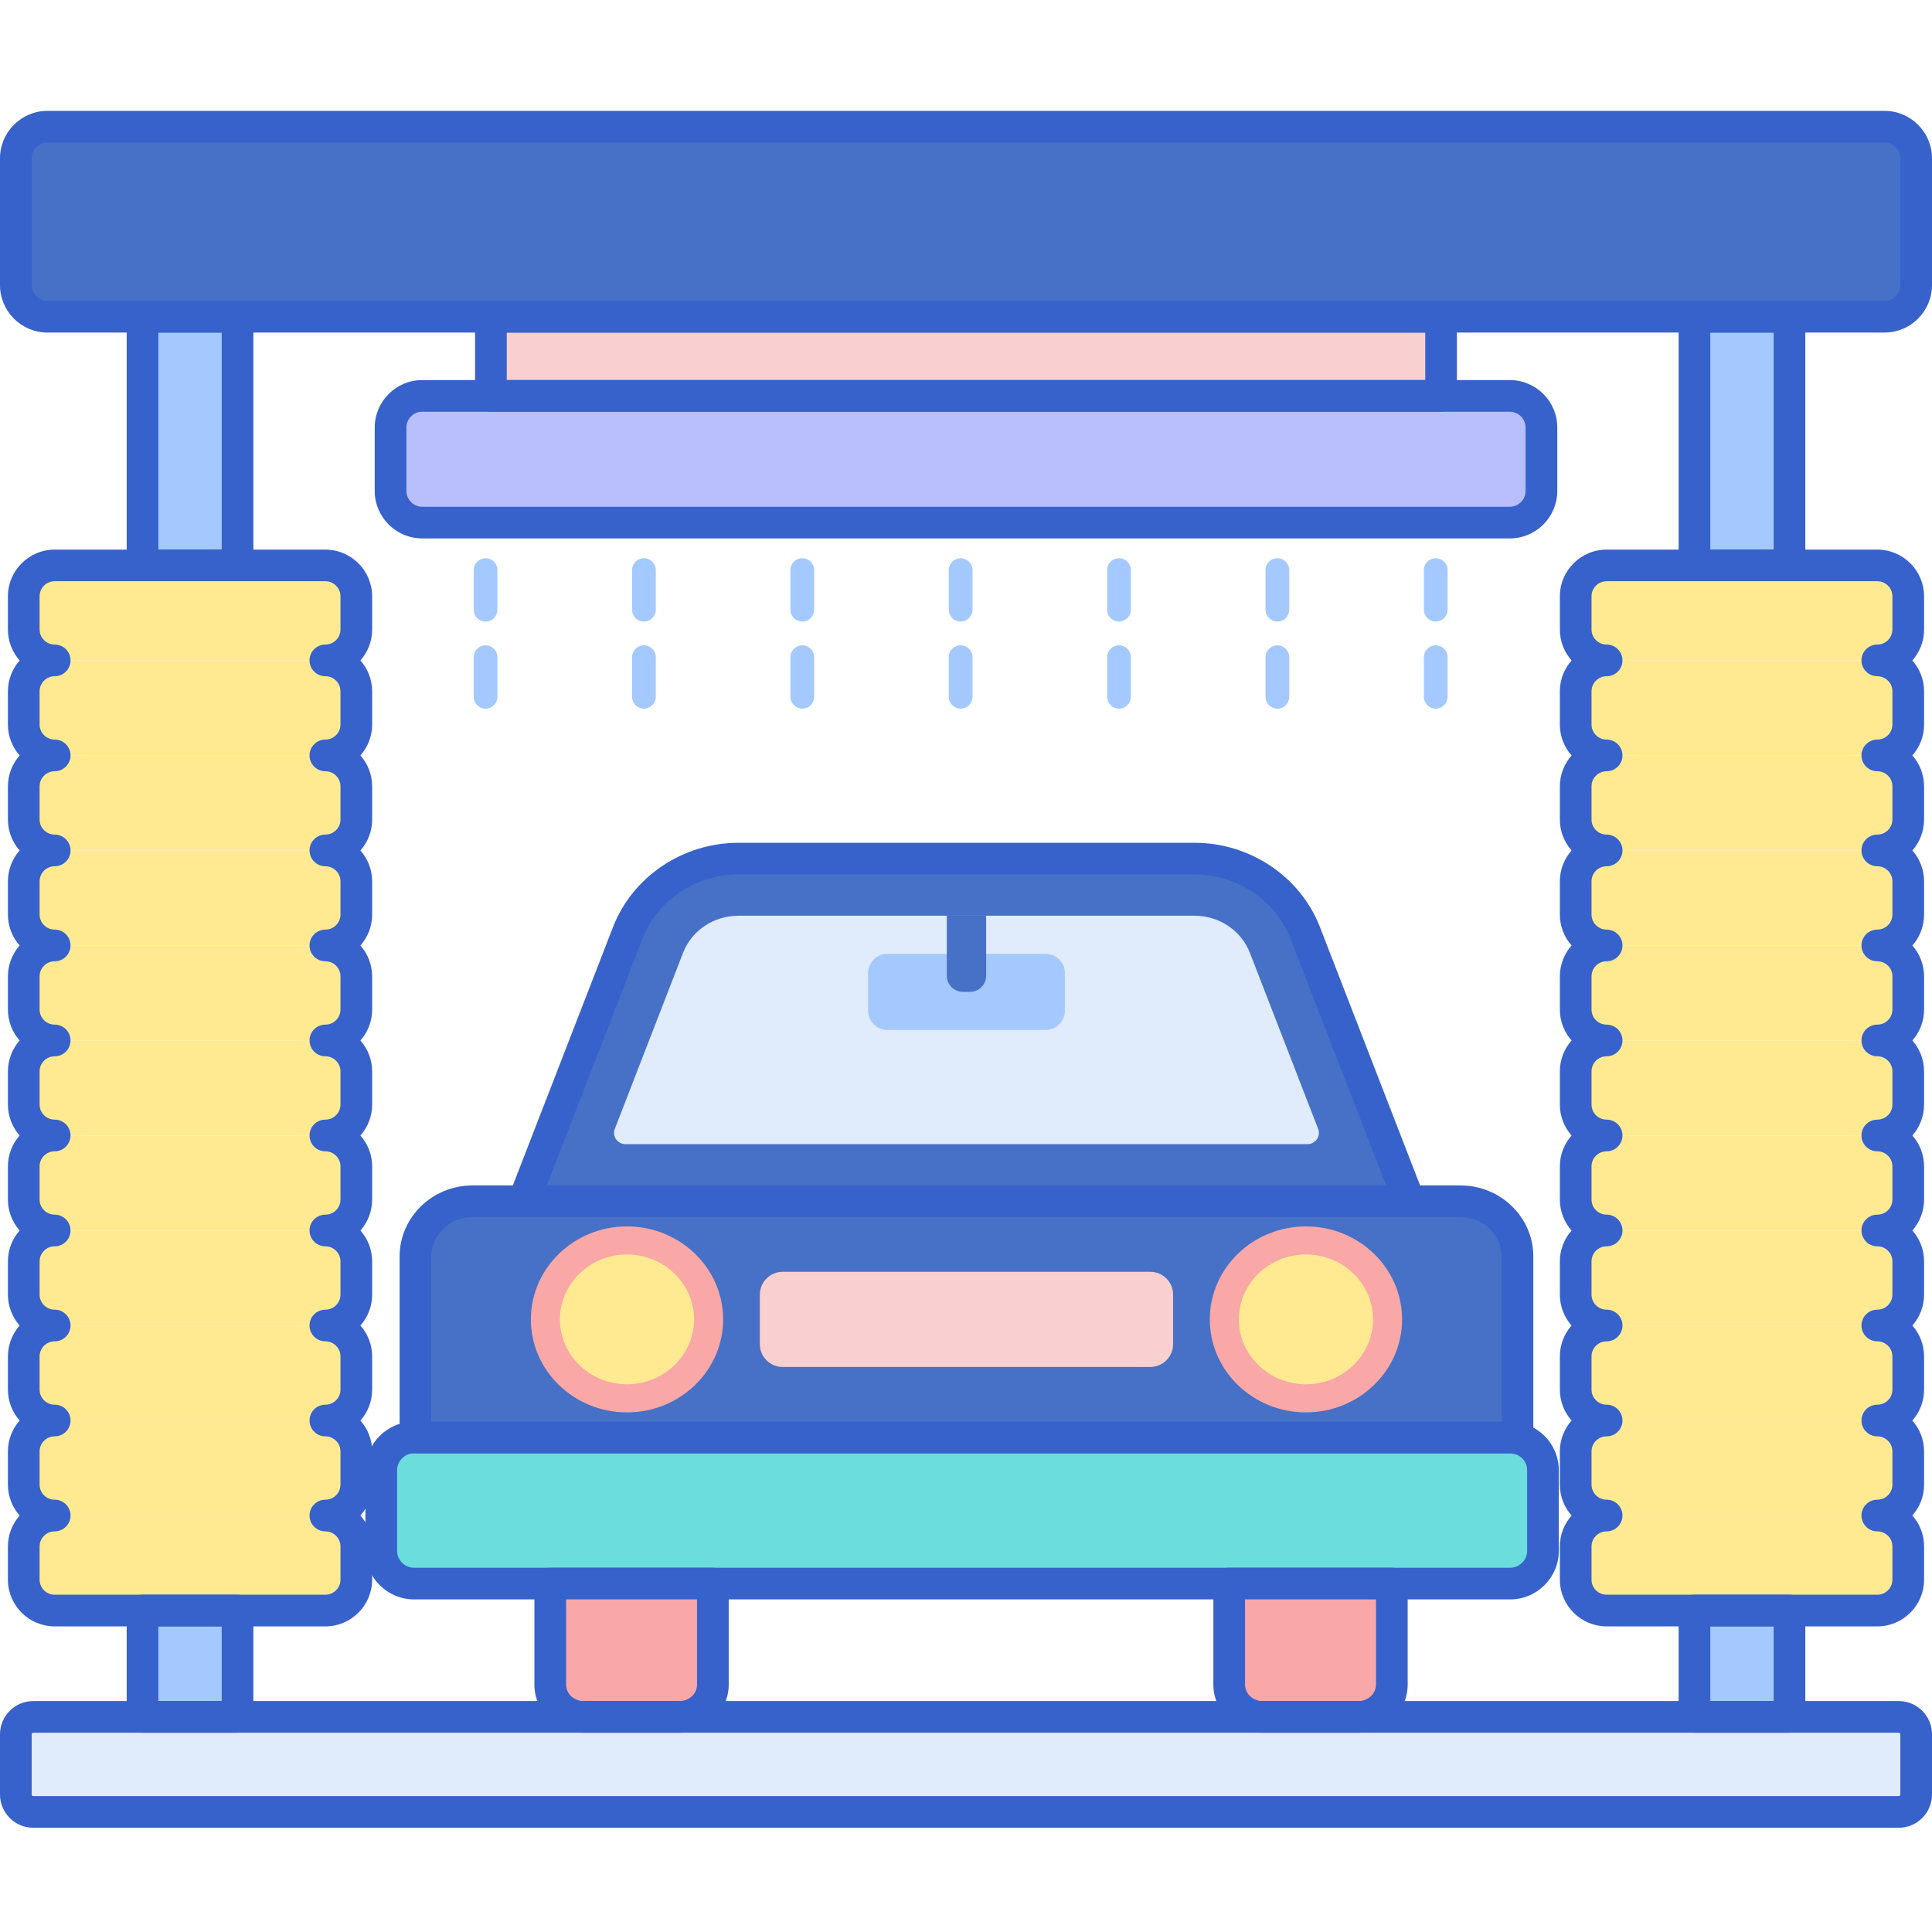 <svg height="488pt" viewBox="0 -27 488 487" width="488pt" xmlns="http://www.w3.org/2000/svg"><path d="m36 379.305v26.863h24v-26.863zm0 0" fill="#a4c9ff"/><path d="m428 379.305v26.863h24v-26.863zm0 0" fill="#a4c9ff"/><path d="m36 52.5v62.805h24v-62.805zm0 0" fill="#a4c9ff"/><path d="m60 119.305h-24c-2.207 0-4-1.793-4-4v-62.805c0-2.207 1.793-4 4-4h24c2.207 0 4 1.793 4 4v62.805c0 2.211-1.793 4-4 4zm-20-8h16v-54.805h-16zm0 0" fill="#3762cc"/><path d="m82.184 139.305h-68.367c-4.316 0-7.816-3.5-7.816-7.816v-8.367c0-4.316 3.5-7.816 7.816-7.816h68.367c4.316 0 7.816 3.5 7.816 7.816v8.367c0 4.316-3.5 7.816-7.816 7.816zm0 0" fill="#ffea92"/><path d="m82.184 163.305h-68.367c-4.316 0-7.816-3.5-7.816-7.816v-8.367c0-4.316 3.5-7.816 7.816-7.816h68.367c4.316 0 7.816 3.5 7.816 7.816v8.367c0 4.316-3.5 7.816-7.816 7.816zm0 0" fill="#ffea92"/><path d="m82.184 187.305h-68.367c-4.316 0-7.816-3.5-7.816-7.816v-8.367c0-4.316 3.5-7.816 7.816-7.816h68.367c4.316 0 7.816 3.5 7.816 7.816v8.367c0 4.316-3.5 7.816-7.816 7.816zm0 0" fill="#ffea92"/><path d="m82.184 211.305h-68.367c-4.316 0-7.816-3.5-7.816-7.816v-8.367c0-4.316 3.5-7.816 7.816-7.816h68.367c4.316 0 7.816 3.5 7.816 7.816v8.367c0 4.316-3.5 7.816-7.816 7.816zm0 0" fill="#ffea92"/><path d="m82.184 235.305h-68.367c-4.316 0-7.816-3.5-7.816-7.816v-8.367c0-4.316 3.5-7.816 7.816-7.816h68.367c4.316 0 7.816 3.5 7.816 7.816v8.367c0 4.316-3.5 7.816-7.816 7.816zm0 0" fill="#ffea92"/><path d="m82.184 259.305h-68.367c-4.316 0-7.816-3.5-7.816-7.816v-8.367c0-4.316 3.5-7.816 7.816-7.816h68.367c4.316 0 7.816 3.5 7.816 7.816v8.367c0 4.316-3.5 7.816-7.816 7.816zm0 0" fill="#ffea92"/><path d="m82.184 283.305h-68.367c-4.316 0-7.816-3.5-7.816-7.816v-8.367c0-4.316 3.5-7.816 7.816-7.816h68.367c4.316 0 7.816 3.5 7.816 7.816v8.367c0 4.316-3.5 7.816-7.816 7.816zm0 0" fill="#ffea92"/><path d="m82.184 307.305h-68.367c-4.316 0-7.816-3.5-7.816-7.816v-8.367c0-4.316 3.5-7.816 7.816-7.816h68.367c4.316 0 7.816 3.5 7.816 7.816v8.367c0 4.316-3.5 7.816-7.816 7.816zm0 0" fill="#ffea92"/><path d="m82.184 331.305h-68.367c-4.316 0-7.816-3.5-7.816-7.816v-8.367c0-4.316 3.5-7.816 7.816-7.816h68.367c4.316 0 7.816 3.5 7.816 7.816v8.367c0 4.316-3.5 7.816-7.816 7.816zm0 0" fill="#ffea92"/><path d="m82.184 355.305h-68.367c-4.316 0-7.816-3.5-7.816-7.816v-8.367c0-4.316 3.5-7.816 7.816-7.816h68.367c4.316 0 7.816 3.5 7.816 7.816v8.367c0 4.316-3.5 7.816-7.816 7.816zm0 0" fill="#ffea92"/><path d="m82.184 379.305h-68.367c-4.316 0-7.816-3.5-7.816-7.816v-8.367c0-4.316 3.5-7.816 7.816-7.816h68.367c4.316 0 7.816 3.5 7.816 7.816v8.367c0 4.316-3.5 7.816-7.816 7.816zm0 0" fill="#ffea92"/><path d="m82.184 383.305h-68.367c-6.516 0-11.816-5.301-11.816-11.816v-8.367c0-2.996 1.121-5.734 2.961-7.816-1.84-2.086-2.961-4.824-2.961-7.816v-8.367c0-2.996 1.121-5.734 2.961-7.816-1.84-2.086-2.961-4.824-2.961-7.816v-8.367c0-2.996 1.121-5.734 2.961-7.816-1.84-2.086-2.961-4.824-2.961-7.816v-8.367c0-2.996 1.121-5.734 2.961-7.816-1.84-2.086-2.961-4.824-2.961-7.816v-8.367c0-2.996 1.121-5.734 2.961-7.816-1.84-2.086-2.961-4.824-2.961-7.816v-8.367c0-2.996 1.121-5.734 2.961-7.816-1.84-2.086-2.961-4.824-2.961-7.816v-8.367c0-2.996 1.121-5.734 2.961-7.816-1.84-2.086-2.961-4.824-2.961-7.816v-8.367c0-2.996 1.121-5.734 2.961-7.816-1.84-2.086-2.961-4.824-2.961-7.816v-8.367c0-2.996 1.121-5.734 2.961-7.816-1.84-2.086-2.961-4.824-2.961-7.816v-8.367c0-2.996 1.121-5.734 2.961-7.816-1.84-2.086-2.961-4.824-2.961-7.816v-8.367c0-6.516 5.301-11.816 11.816-11.816h68.367c6.516 0 11.816 5.301 11.816 11.816v8.367c0 2.992-1.121 5.73-2.961 7.816 1.84 2.086 2.961 4.82 2.961 7.816v8.367c0 2.996-1.121 5.734-2.961 7.816 1.844 2.086 2.961 4.824 2.961 7.816v8.367c0 2.996-1.121 5.734-2.961 7.816 1.844 2.086 2.961 4.824 2.961 7.816v8.367c0 2.996-1.121 5.734-2.961 7.816 1.844 2.086 2.961 4.824 2.961 7.816v8.367c0 2.996-1.121 5.734-2.961 7.816 1.844 2.086 2.961 4.824 2.961 7.816v8.367c0 2.996-1.121 5.734-2.961 7.816 1.844 2.086 2.961 4.824 2.961 7.816v8.367c0 2.996-1.121 5.734-2.961 7.816 1.844 2.086 2.961 4.824 2.961 7.816v8.367c0 2.996-1.121 5.734-2.961 7.816 1.844 2.086 2.961 4.824 2.961 7.816v8.367c0 2.996-1.121 5.734-2.961 7.816 1.844 2.086 2.961 4.824 2.961 7.816v8.367c0 2.996-1.121 5.734-2.961 7.816 1.844 2.086 2.961 4.824 2.961 7.816v8.367c0 6.516-5.301 11.816-11.816 11.816zm-68.367-24c-2.105 0-3.816 1.711-3.816 3.816v8.367c0 2.105 1.711 3.816 3.816 3.816h68.367c2.105 0 3.816-1.711 3.816-3.816v-8.367c0-2.105-1.711-3.816-3.816-3.816-2.207 0-4-1.793-4-4 0-2.207 1.793-4 4-4 2.105 0 3.816-1.711 3.816-3.816v-8.367c0-2.105-1.711-3.816-3.816-3.816-2.207 0-4-1.793-4-4 0-2.207 1.793-4 4-4 2.105 0 3.816-1.711 3.816-3.816v-8.367c0-2.105-1.711-3.816-3.816-3.816-2.207 0-4-1.793-4-4 0-2.207 1.793-4 4-4 2.105 0 3.816-1.711 3.816-3.816v-8.367c0-2.105-1.711-3.816-3.816-3.816-2.207 0-4-1.793-4-4 0-2.207 1.793-4 4-4 2.105 0 3.816-1.711 3.816-3.816v-8.367c0-2.105-1.711-3.816-3.816-3.816-2.207 0-4-1.793-4-4 0-2.207 1.793-4 4-4 2.105 0 3.816-1.711 3.816-3.816v-8.367c0-2.105-1.711-3.816-3.816-3.816-2.207 0-4-1.793-4-4 0-2.207 1.793-4 4-4 2.105 0 3.816-1.711 3.816-3.816v-8.367c0-2.105-1.711-3.816-3.816-3.816-2.207 0-4-1.793-4-4 0-2.207 1.793-4 4-4 2.105 0 3.816-1.711 3.816-3.816v-8.367c0-2.105-1.711-3.816-3.816-3.816-2.207 0-4-1.793-4-4 0-2.207 1.793-4 4-4 2.105 0 3.816-1.711 3.816-3.816v-8.367c0-2.105-1.711-3.816-3.816-3.816-2.207 0-4-1.793-4-4 0-2.207 1.793-4 4-4 2.105 0 3.816-1.711 3.816-3.816v-8.367c0-2.105-1.711-3.816-3.816-3.816-2.207 0-4-1.793-4-4 0-2.207 1.793-4 4-4 2.105 0 3.816-1.711 3.816-3.816v-8.367c0-2.105-1.711-3.816-3.816-3.816h-68.367c-2.105 0-3.816 1.711-3.816 3.816v8.367c0 2.105 1.711 3.816 3.816 3.816 2.207 0 4 1.793 4 4 0 2.207-1.793 4-4 4-2.105 0-3.816 1.711-3.816 3.816v8.367c0 2.105 1.711 3.816 3.816 3.816 2.207 0 4 1.793 4 4 0 2.207-1.793 4-4 4-2.105 0-3.816 1.711-3.816 3.816v8.367c0 2.105 1.711 3.816 3.816 3.816 2.207 0 4 1.793 4 4 0 2.207-1.793 4-4 4-2.105 0-3.816 1.711-3.816 3.816v8.367c0 2.105 1.711 3.816 3.816 3.816 2.207 0 4 1.793 4 4 0 2.207-1.793 4-4 4-2.105 0-3.816 1.711-3.816 3.816v8.367c0 2.105 1.711 3.816 3.816 3.816 2.207 0 4 1.793 4 4 0 2.207-1.793 4-4 4-2.105 0-3.816 1.711-3.816 3.816v8.367c0 2.105 1.711 3.816 3.816 3.816 2.207 0 4 1.793 4 4 0 2.207-1.793 4-4 4-2.105 0-3.816 1.711-3.816 3.816v8.367c0 2.105 1.711 3.816 3.816 3.816 2.207 0 4 1.793 4 4 0 2.207-1.793 4-4 4-2.105 0-3.816 1.711-3.816 3.816v8.367c0 2.105 1.711 3.816 3.816 3.816 2.207 0 4 1.793 4 4 0 2.207-1.793 4-4 4-2.105 0-3.816 1.711-3.816 3.816v8.367c0 2.105 1.711 3.816 3.816 3.816 2.207 0 4 1.793 4 4 0 2.207-1.793 4-4 4-2.105 0-3.816 1.711-3.816 3.816v8.367c0 2.105 1.711 3.816 3.816 3.816 2.207 0 4 1.793 4 4 0 2.207-1.789 4-4 4zm0 0" fill="#3762cc"/><path d="m428 52.5v62.805h24v-62.805zm0 0" fill="#a4c9ff"/><path d="m452 119.305h-24c-2.207 0-4-1.793-4-4v-62.805c0-2.207 1.793-4 4-4h24c2.207 0 4 1.793 4 4v62.805c0 2.211-1.793 4-4 4zm-20-8h16v-54.805h-16zm0 0" fill="#3762cc"/><path d="m476 52.5h-464c-4.418 0-8-3.582-8-8v-32c0-4.418 3.582-8 8-8h464c4.418 0 8 3.582 8 8v32c0 4.422-3.582 8-8 8zm0 0" fill="#4671c6"/><path d="m381.352 104.5h-274.703c-4.418 0-8-3.582-8-8v-16c0-4.418 3.582-8 8-8h274.703c4.418 0 8 3.582 8 8v16c0 4.422-3.582 8-8 8zm0 0" fill="#b9befc"/><path d="m124 52.5h240v20h-240zm0 0" fill="#f9cfcf"/><path d="m362.648 129.5c-1.656 0-3-1.344-3-3v-10c0-1.656 1.344-3 3-3s3 1.344 3 3v10c0 1.656-1.344 3-3 3zm0 0" fill="#a4c9ff"/><path d="m362.648 151.5c-1.656 0-3-1.344-3-3v-10c0-1.656 1.344-3 3-3s3 1.344 3 3v10c0 1.656-1.344 3-3 3zm0 0" fill="#a4c9ff"/><path d="m479.605 430.168h-471.211c-2.426 0-4.395-1.969-4.395-4.395v-15.211c0-2.426 1.969-4.395 4.395-4.395h471.211c2.426 0 4.395 1.969 4.395 4.395v15.211c0 2.426-1.969 4.395-4.395 4.395zm0 0" fill="#e0ebfc"/><path d="m355.965 275.93h-223.688l26.293-67.828c4.367-11.262 15.496-18.723 27.926-18.723h115.246c12.434 0 23.559 7.461 27.926 18.723zm0 0" fill="#4671c6"/><path d="m155.281 257.668 17.254-44.504c2.18-5.629 7.746-9.359 13.961-9.359h115.242c6.219 0 11.785 3.73 13.965 9.359l17.254 44.5c.719 1.859-.699 3.836-2.75 3.836h-172.18c-2.047.004-3.465-1.977-2.746-3.832zm0 0" fill="#e0ebfc"/><path d="m264.086 232.652h-39.93c-2.699 0-4.887-2.188-4.887-4.887v-9.457c0-2.699 2.188-4.887 4.887-4.887h39.93c2.699 0 4.887 2.188 4.887 4.887v9.457c0 2.699-2.188 4.887-4.887 4.887zm0 0" fill="#a4c9ff"/><path d="m245 223.035h-1.762c-2.258 0-4.09-1.832-4.09-4.09v-15.145h9.941v15.145c0 2.262-1.828 4.09-4.09 4.09zm0 0" fill="#4671c6"/><path d="m355.961 279.93h-223.684c-1.32 0-2.555-.652-3.301-1.742-.746-1.086-.906-2.477-.43-3.707l26.297-67.828c4.934-12.723 17.652-21.273 31.652-21.273h115.246c14 0 26.723 8.547 31.656 21.273l26.293 67.828c.477 1.234.316 2.621-.43 3.707-.746 1.09-1.977 1.742-3.301 1.742zm-217.844-8h212.008l-24.188-62.383c-3.746-9.672-13.469-16.168-24.195-16.168h-115.246c-10.723 0-20.445 6.496-24.195 16.168zm0 0" fill="#3762cc"/><path d="m381.441 372.492h-276.844c-4.582 0-8.297-3.711-8.297-8.293v-20.309c0-4.582 3.715-8.297 8.297-8.297h276.844c4.582 0 8.297 3.715 8.297 8.297v20.309c0 4.582-3.715 8.293-8.297 8.293zm0 0" fill="#6bdddd"/><path d="m381.445 376.492h-276.848c-6.781 0-12.297-5.516-12.297-12.293v-20.309c0-6.781 5.516-12.297 12.297-12.297h276.848c6.777 0 12.293 5.516 12.293 12.297v20.309c0 6.777-5.516 12.293-12.293 12.293zm-276.848-36.898c-2.371 0-4.297 1.926-4.297 4.297v20.309c0 2.367 1.926 4.293 4.297 4.293h276.848c2.367 0 4.293-1.926 4.293-4.293v-20.309c0-2.371-1.926-4.297-4.293-4.297zm0 0" fill="#3762cc"/><path d="m138.984 372.492v25.516c0 4.508 3.777 8.16 8.438 8.16h24.211c4.656 0 8.434-3.652 8.434-8.16v-25.516zm0 0" fill="#f9a7a7"/><path d="m171.629 410.168h-24.207c-6.859 0-12.438-5.457-12.438-12.16v-25.516c0-2.207 1.793-4 4-4h41.082c2.207 0 4 1.793 4 4v25.516c0 6.703-5.578 12.16-12.438 12.16zm-28.645-33.676v21.516c0 2.293 1.992 4.16 4.438 4.16h24.207c2.445 0 4.438-1.867 4.438-4.16v-21.516zm0 0" fill="#3762cc"/><path d="m310.48 372.492v25.516c0 4.508 3.777 8.16 8.434 8.16h24.211c4.66 0 8.438-3.652 8.438-8.16v-25.516zm0 0" fill="#f9a7a7"/><path d="m343.125 410.168h-24.207c-6.859 0-12.438-5.457-12.438-12.16v-25.516c0-2.207 1.793-4 4-4h41.082c2.207 0 4 1.793 4 4v25.516c-.004 6.703-5.582 12.16-12.438 12.16zm-28.645-33.676v21.516c0 2.293 1.988 4.16 4.434 4.16h24.211c2.445 0 4.434-1.867 4.434-4.16v-21.516zm0 0" fill="#3762cc"/><path d="m381.305 335.598c.688 0 1.355.09 2 .238v-45.973c0-7.695-6.449-13.934-14.406-13.934h-249.555c-7.957 0-14.406 6.238-14.406 13.934v45.734zm0 0" fill="#4671c6"/><path d="m383.301 339.836c-.305 0-.613-.035-.918-.109-.379-.09-.734-.133-1.082-.133h-276.363c-2.211 0-4-1.793-4-4v-45.73c0-9.891 8.258-17.938 18.406-17.938h249.551c10.148 0 18.406 8.047 18.406 17.938v45.973c0 1.219-.559 2.375-1.516 3.133-.715.57-1.59.867-2.484.867zm-274.363-8.242h270.367v-41.73c0-5.48-4.668-9.938-10.406-9.938h-249.555c-5.738 0-10.406 4.457-10.406 9.938zm0 0" fill="#3762cc"/><path d="m158.375 329.254c-13.391 0-24.285-10.539-24.285-23.492s10.891-23.488 24.285-23.488c13.391 0 24.281 10.535 24.281 23.488s-10.891 23.492-24.281 23.492zm0 0" fill="#f9a7a7"/><path d="m158.375 322.156c-9.348 0-16.949-7.355-16.949-16.395 0-9.039 7.602-16.395 16.949-16.395 9.344 0 16.945 7.355 16.945 16.395 0 9.039-7.602 16.395-16.945 16.395zm0 0" fill="#ffea92"/><path d="m329.867 329.254c-13.391 0-24.285-10.539-24.285-23.492s10.895-23.488 24.285-23.488c13.391 0 24.285 10.535 24.285 23.488s-10.895 23.492-24.285 23.492zm0 0" fill="#f9a7a7"/><path d="m329.867 322.156c-9.348 0-16.949-7.355-16.949-16.395 0-9.039 7.605-16.395 16.949-16.395s16.949 7.355 16.949 16.395c0 9.039-7.605 16.395-16.949 16.395zm0 0" fill="#ffea92"/><path d="m290.543 317.781h-92.844c-3.188 0-5.773-2.582-5.773-5.77v-12.5c0-3.188 2.586-5.773 5.773-5.773h92.844c3.188 0 5.77 2.586 5.77 5.773v12.5c0 3.188-2.582 5.77-5.77 5.77zm0 0" fill="#f9cfcf"/><g fill="#a4c9ff"><path d="m322.648 129.5c-1.656 0-3-1.344-3-3v-10c0-1.656 1.344-3 3-3s3 1.344 3 3v10c0 1.656-1.344 3-3 3zm0 0"/><path d="m322.648 151.5c-1.656 0-3-1.344-3-3v-10c0-1.656 1.344-3 3-3s3 1.344 3 3v10c0 1.656-1.344 3-3 3zm0 0"/><path d="m282.648 129.5c-1.656 0-3-1.344-3-3v-10c0-1.656 1.344-3 3-3s3 1.344 3 3v10c0 1.656-1.344 3-3 3zm0 0"/><path d="m282.648 151.5c-1.656 0-3-1.344-3-3v-10c0-1.656 1.344-3 3-3s3 1.344 3 3v10c0 1.656-1.344 3-3 3zm0 0"/><path d="m242.648 129.5c-1.656 0-3-1.344-3-3v-10c0-1.656 1.344-3 3-3s3 1.344 3 3v10c0 1.656-1.344 3-3 3zm0 0"/><path d="m242.648 151.5c-1.656 0-3-1.344-3-3v-10c0-1.656 1.344-3 3-3s3 1.344 3 3v10c0 1.656-1.344 3-3 3zm0 0"/><path d="m202.648 129.5c-1.656 0-3-1.344-3-3v-10c0-1.656 1.344-3 3-3s3 1.344 3 3v10c0 1.656-1.344 3-3 3zm0 0"/><path d="m202.648 151.5c-1.656 0-3-1.344-3-3v-10c0-1.656 1.344-3 3-3s3 1.344 3 3v10c0 1.656-1.344 3-3 3zm0 0"/><path d="m162.648 129.5c-1.656 0-3-1.344-3-3v-10c0-1.656 1.344-3 3-3s3 1.344 3 3v10c0 1.656-1.344 3-3 3zm0 0"/><path d="m162.648 151.5c-1.656 0-3-1.344-3-3v-10c0-1.656 1.344-3 3-3s3 1.344 3 3v10c0 1.656-1.344 3-3 3zm0 0"/><path d="m122.648 129.5c-1.656 0-3-1.344-3-3v-10c0-1.656 1.344-3 3-3s3 1.344 3 3v10c0 1.656-1.344 3-3 3zm0 0"/><path d="m122.648 151.5c-1.656 0-3-1.344-3-3v-10c0-1.656 1.344-3 3-3s3 1.344 3 3v10c0 1.656-1.344 3-3 3zm0 0"/></g><path d="m476 56.5h-464c-6.617 0-12-5.383-12-12v-32c0-6.617 5.383-12 12-12h464c6.617 0 12 5.383 12 12v32c0 6.617-5.383 12-12 12zm-464-48c-2.207 0-4 1.793-4 4v32c0 2.207 1.793 4 4 4h464c2.207 0 4-1.793 4-4v-32c0-2.207-1.793-4-4-4zm0 0" fill="#3762cc"/><path d="m479.605 434.168h-471.211c-4.625 0-8.395-3.766-8.395-8.395v-15.211c0-4.625 3.77-8.395 8.395-8.395h471.211c4.625 0 8.395 3.766 8.395 8.395v15.211c0 4.625-3.77 8.395-8.395 8.395zm-471.211-24c-.215 0-.395.18-.395.395v15.211c0 .215.18.395.395.395h471.211c.215 0 .395-.18.395-.395v-15.211c0-.215-.18-.395-.395-.395zm0 0" fill="#3762cc"/><path d="m474.184 139.305h-68.367c-4.316 0-7.816-3.5-7.816-7.816v-8.367c0-4.316 3.5-7.816 7.816-7.816h68.367c4.316 0 7.816 3.5 7.816 7.816v8.367c0 4.316-3.5 7.816-7.816 7.816zm0 0" fill="#ffea92"/><path d="m474.184 163.305h-68.367c-4.316 0-7.816-3.5-7.816-7.816v-8.367c0-4.316 3.5-7.816 7.816-7.816h68.367c4.316 0 7.816 3.5 7.816 7.816v8.367c0 4.316-3.5 7.816-7.816 7.816zm0 0" fill="#ffea92"/><path d="m474.184 187.305h-68.367c-4.316 0-7.816-3.5-7.816-7.816v-8.367c0-4.316 3.5-7.816 7.816-7.816h68.367c4.316 0 7.816 3.5 7.816 7.816v8.367c0 4.316-3.5 7.816-7.816 7.816zm0 0" fill="#ffea92"/><path d="m474.184 211.305h-68.367c-4.316 0-7.816-3.5-7.816-7.816v-8.367c0-4.316 3.5-7.816 7.816-7.816h68.367c4.316 0 7.816 3.5 7.816 7.816v8.367c0 4.316-3.5 7.816-7.816 7.816zm0 0" fill="#ffea92"/><path d="m474.184 235.305h-68.367c-4.316 0-7.816-3.5-7.816-7.816v-8.367c0-4.316 3.5-7.816 7.816-7.816h68.367c4.316 0 7.816 3.5 7.816 7.816v8.367c0 4.316-3.5 7.816-7.816 7.816zm0 0" fill="#ffea92"/><path d="m474.184 259.305h-68.367c-4.316 0-7.816-3.5-7.816-7.816v-8.367c0-4.316 3.5-7.816 7.816-7.816h68.367c4.316 0 7.816 3.5 7.816 7.816v8.367c0 4.316-3.5 7.816-7.816 7.816zm0 0" fill="#ffea92"/><path d="m474.184 283.305h-68.367c-4.316 0-7.816-3.5-7.816-7.816v-8.367c0-4.316 3.5-7.816 7.816-7.816h68.367c4.316 0 7.816 3.5 7.816 7.816v8.367c0 4.316-3.5 7.816-7.816 7.816zm0 0" fill="#ffea92"/><path d="m474.184 307.305h-68.367c-4.316 0-7.816-3.5-7.816-7.816v-8.367c0-4.316 3.5-7.816 7.816-7.816h68.367c4.316 0 7.816 3.5 7.816 7.816v8.367c0 4.316-3.5 7.816-7.816 7.816zm0 0" fill="#ffea92"/><path d="m474.184 331.305h-68.367c-4.316 0-7.816-3.5-7.816-7.816v-8.367c0-4.316 3.5-7.816 7.816-7.816h68.367c4.316 0 7.816 3.5 7.816 7.816v8.367c0 4.316-3.5 7.816-7.816 7.816zm0 0" fill="#ffea92"/><path d="m474.184 355.305h-68.367c-4.316 0-7.816-3.5-7.816-7.816v-8.367c0-4.316 3.5-7.816 7.816-7.816h68.367c4.316 0 7.816 3.5 7.816 7.816v8.367c0 4.316-3.5 7.816-7.816 7.816zm0 0" fill="#ffea92"/><path d="m474.184 379.305h-68.367c-4.316 0-7.816-3.5-7.816-7.816v-8.367c0-4.316 3.5-7.816 7.816-7.816h68.367c4.316 0 7.816 3.5 7.816 7.816v8.367c0 4.316-3.5 7.816-7.816 7.816zm0 0" fill="#ffea92"/><path d="m474.184 383.305h-68.367c-6.516 0-11.816-5.301-11.816-11.816v-8.367c0-2.996 1.121-5.734 2.961-7.816-1.844-2.086-2.961-4.824-2.961-7.816v-8.367c0-2.996 1.121-5.734 2.961-7.816-1.844-2.086-2.961-4.824-2.961-7.816v-8.367c0-2.996 1.121-5.734 2.961-7.816-1.844-2.086-2.961-4.824-2.961-7.816v-8.367c0-2.996 1.121-5.734 2.961-7.816-1.844-2.086-2.961-4.824-2.961-7.816v-8.367c0-2.996 1.121-5.734 2.961-7.816-1.844-2.086-2.961-4.824-2.961-7.816v-8.367c0-2.996 1.121-5.734 2.961-7.816-1.844-2.086-2.961-4.824-2.961-7.816v-8.367c0-2.996 1.121-5.734 2.961-7.816-1.844-2.086-2.961-4.824-2.961-7.816v-8.367c0-2.996 1.121-5.734 2.961-7.816-1.844-2.086-2.961-4.824-2.961-7.816v-8.367c0-2.996 1.121-5.734 2.961-7.816-1.844-2.086-2.961-4.824-2.961-7.816v-8.367c0-2.996 1.121-5.734 2.961-7.816-1.844-2.086-2.961-4.824-2.961-7.816v-8.367c0-6.516 5.301-11.816 11.816-11.816h68.367c6.516 0 11.816 5.301 11.816 11.816v8.367c0 2.992-1.121 5.73-2.961 7.816 1.844 2.082 2.961 4.82 2.961 7.816v8.367c0 2.992-1.121 5.73-2.961 7.816 1.844 2.082 2.961 4.82 2.961 7.816v8.367c0 2.992-1.121 5.73-2.961 7.816 1.844 2.082 2.961 4.82 2.961 7.816v8.367c0 2.992-1.121 5.73-2.961 7.816 1.844 2.082 2.961 4.82 2.961 7.816v8.367c0 2.992-1.121 5.73-2.961 7.816 1.844 2.082 2.961 4.82 2.961 7.816v8.367c0 2.992-1.121 5.73-2.961 7.816 1.844 2.082 2.961 4.82 2.961 7.816v8.367c0 2.992-1.121 5.73-2.961 7.816 1.844 2.082 2.961 4.82 2.961 7.816v8.367c0 2.992-1.121 5.73-2.961 7.816 1.844 2.082 2.961 4.82 2.961 7.816v8.367c0 2.992-1.121 5.73-2.961 7.816 1.844 2.082 2.961 4.82 2.961 7.816v8.367c0 2.992-1.121 5.73-2.961 7.816 1.844 2.082 2.961 4.82 2.961 7.816v8.367c0 6.516-5.301 11.816-11.816 11.816zm-68.367-24c-2.105 0-3.816 1.711-3.816 3.816v8.367c0 2.105 1.711 3.816 3.816 3.816h68.367c2.105 0 3.816-1.711 3.816-3.816v-8.367c0-2.105-1.711-3.816-3.816-3.816-2.207 0-4-1.793-4-4 0-2.207 1.793-4 4-4 2.105 0 3.816-1.711 3.816-3.816v-8.367c0-2.105-1.711-3.816-3.816-3.816-2.207 0-4-1.793-4-4 0-2.207 1.793-4 4-4 2.105 0 3.816-1.711 3.816-3.816v-8.367c0-2.105-1.711-3.816-3.816-3.816-2.207 0-4-1.793-4-4 0-2.207 1.793-4 4-4 2.105 0 3.816-1.711 3.816-3.816v-8.367c0-2.105-1.711-3.816-3.816-3.816-2.207 0-4-1.793-4-4 0-2.207 1.793-4 4-4 2.105 0 3.816-1.711 3.816-3.816v-8.367c0-2.105-1.711-3.816-3.816-3.816-2.207 0-4-1.793-4-4 0-2.207 1.793-4 4-4 2.105 0 3.816-1.711 3.816-3.816v-8.367c0-2.105-1.711-3.816-3.816-3.816-2.207 0-4-1.793-4-4 0-2.207 1.793-4 4-4 2.105 0 3.816-1.711 3.816-3.816v-8.367c0-2.105-1.711-3.816-3.816-3.816-2.207 0-4-1.793-4-4 0-2.207 1.793-4 4-4 2.105 0 3.816-1.711 3.816-3.816v-8.367c0-2.105-1.711-3.816-3.816-3.816-2.207 0-4-1.793-4-4 0-2.207 1.793-4 4-4 2.105 0 3.816-1.711 3.816-3.816v-8.367c0-2.105-1.711-3.816-3.816-3.816-2.207 0-4-1.793-4-4 0-2.207 1.793-4 4-4 2.105 0 3.816-1.711 3.816-3.816v-8.367c0-2.105-1.711-3.816-3.816-3.816-2.207 0-4-1.793-4-4 0-2.207 1.793-4 4-4 2.105 0 3.816-1.711 3.816-3.816v-8.367c0-2.105-1.711-3.816-3.816-3.816h-68.367c-2.105 0-3.816 1.711-3.816 3.816v8.367c0 2.105 1.711 3.816 3.816 3.816 2.207 0 4 1.793 4 4 0 2.207-1.793 4-4 4-2.105 0-3.816 1.711-3.816 3.816v8.367c0 2.105 1.711 3.816 3.816 3.816 2.207 0 4 1.793 4 4 0 2.207-1.793 4-4 4-2.105 0-3.816 1.711-3.816 3.816v8.367c0 2.105 1.711 3.816 3.816 3.816 2.207 0 4 1.793 4 4 0 2.207-1.793 4-4 4-2.105 0-3.816 1.711-3.816 3.816v8.367c0 2.105 1.711 3.816 3.816 3.816 2.207 0 4 1.793 4 4 0 2.207-1.793 4-4 4-2.105 0-3.816 1.711-3.816 3.816v8.367c0 2.105 1.711 3.816 3.816 3.816 2.207 0 4 1.793 4 4 0 2.207-1.793 4-4 4-2.105 0-3.816 1.711-3.816 3.816v8.367c0 2.105 1.711 3.816 3.816 3.816 2.207 0 4 1.793 4 4 0 2.207-1.793 4-4 4-2.105 0-3.816 1.711-3.816 3.816v8.367c0 2.105 1.711 3.816 3.816 3.816 2.207 0 4 1.793 4 4 0 2.207-1.793 4-4 4-2.105 0-3.816 1.711-3.816 3.816v8.367c0 2.105 1.711 3.816 3.816 3.816 2.207 0 4 1.793 4 4 0 2.207-1.793 4-4 4-2.105 0-3.816 1.711-3.816 3.816v8.367c0 2.105 1.711 3.816 3.816 3.816 2.207 0 4 1.793 4 4 0 2.207-1.793 4-4 4-2.105 0-3.816 1.711-3.816 3.816v8.367c0 2.105 1.711 3.816 3.816 3.816 2.207 0 4 1.793 4 4 0 2.207-1.789 4-4 4zm0 0" fill="#3762cc"/><path d="m381.352 108.5h-274.703c-6.617 0-12-5.383-12-12v-16c0-6.617 5.383-12 12-12h274.703c6.617 0 12 5.383 12 12v16c0 6.617-5.387 12-12 12zm-274.703-32c-2.203 0-4 1.793-4 4v16c0 2.207 1.797 4 4 4h274.703c2.203 0 4-1.793 4-4v-16c0-2.207-1.797-4-4-4zm0 0" fill="#3762cc"/><path d="m364 76.5h-240c-2.207 0-4-1.793-4-4v-20c0-2.207 1.793-4 4-4h240c2.207 0 4 1.793 4 4v20c0 2.211-1.793 4-4 4zm-236-8h232v-12h-232zm0 0" fill="#3762cc"/><path d="m60 410.168h-24c-2.207 0-4-1.793-4-4v-26.863c0-2.207 1.793-4 4-4h24c2.207 0 4 1.793 4 4v26.863c0 2.207-1.793 4-4 4zm-20-8h16v-18.863h-16zm0 0" fill="#3762cc"/><path d="m452 410.168h-24c-2.207 0-4-1.793-4-4v-26.863c0-2.207 1.793-4 4-4h24c2.207 0 4 1.793 4 4v26.863c0 2.207-1.793 4-4 4zm-20-8h16v-18.863h-16zm0 0" fill="#3762cc"/></svg>
